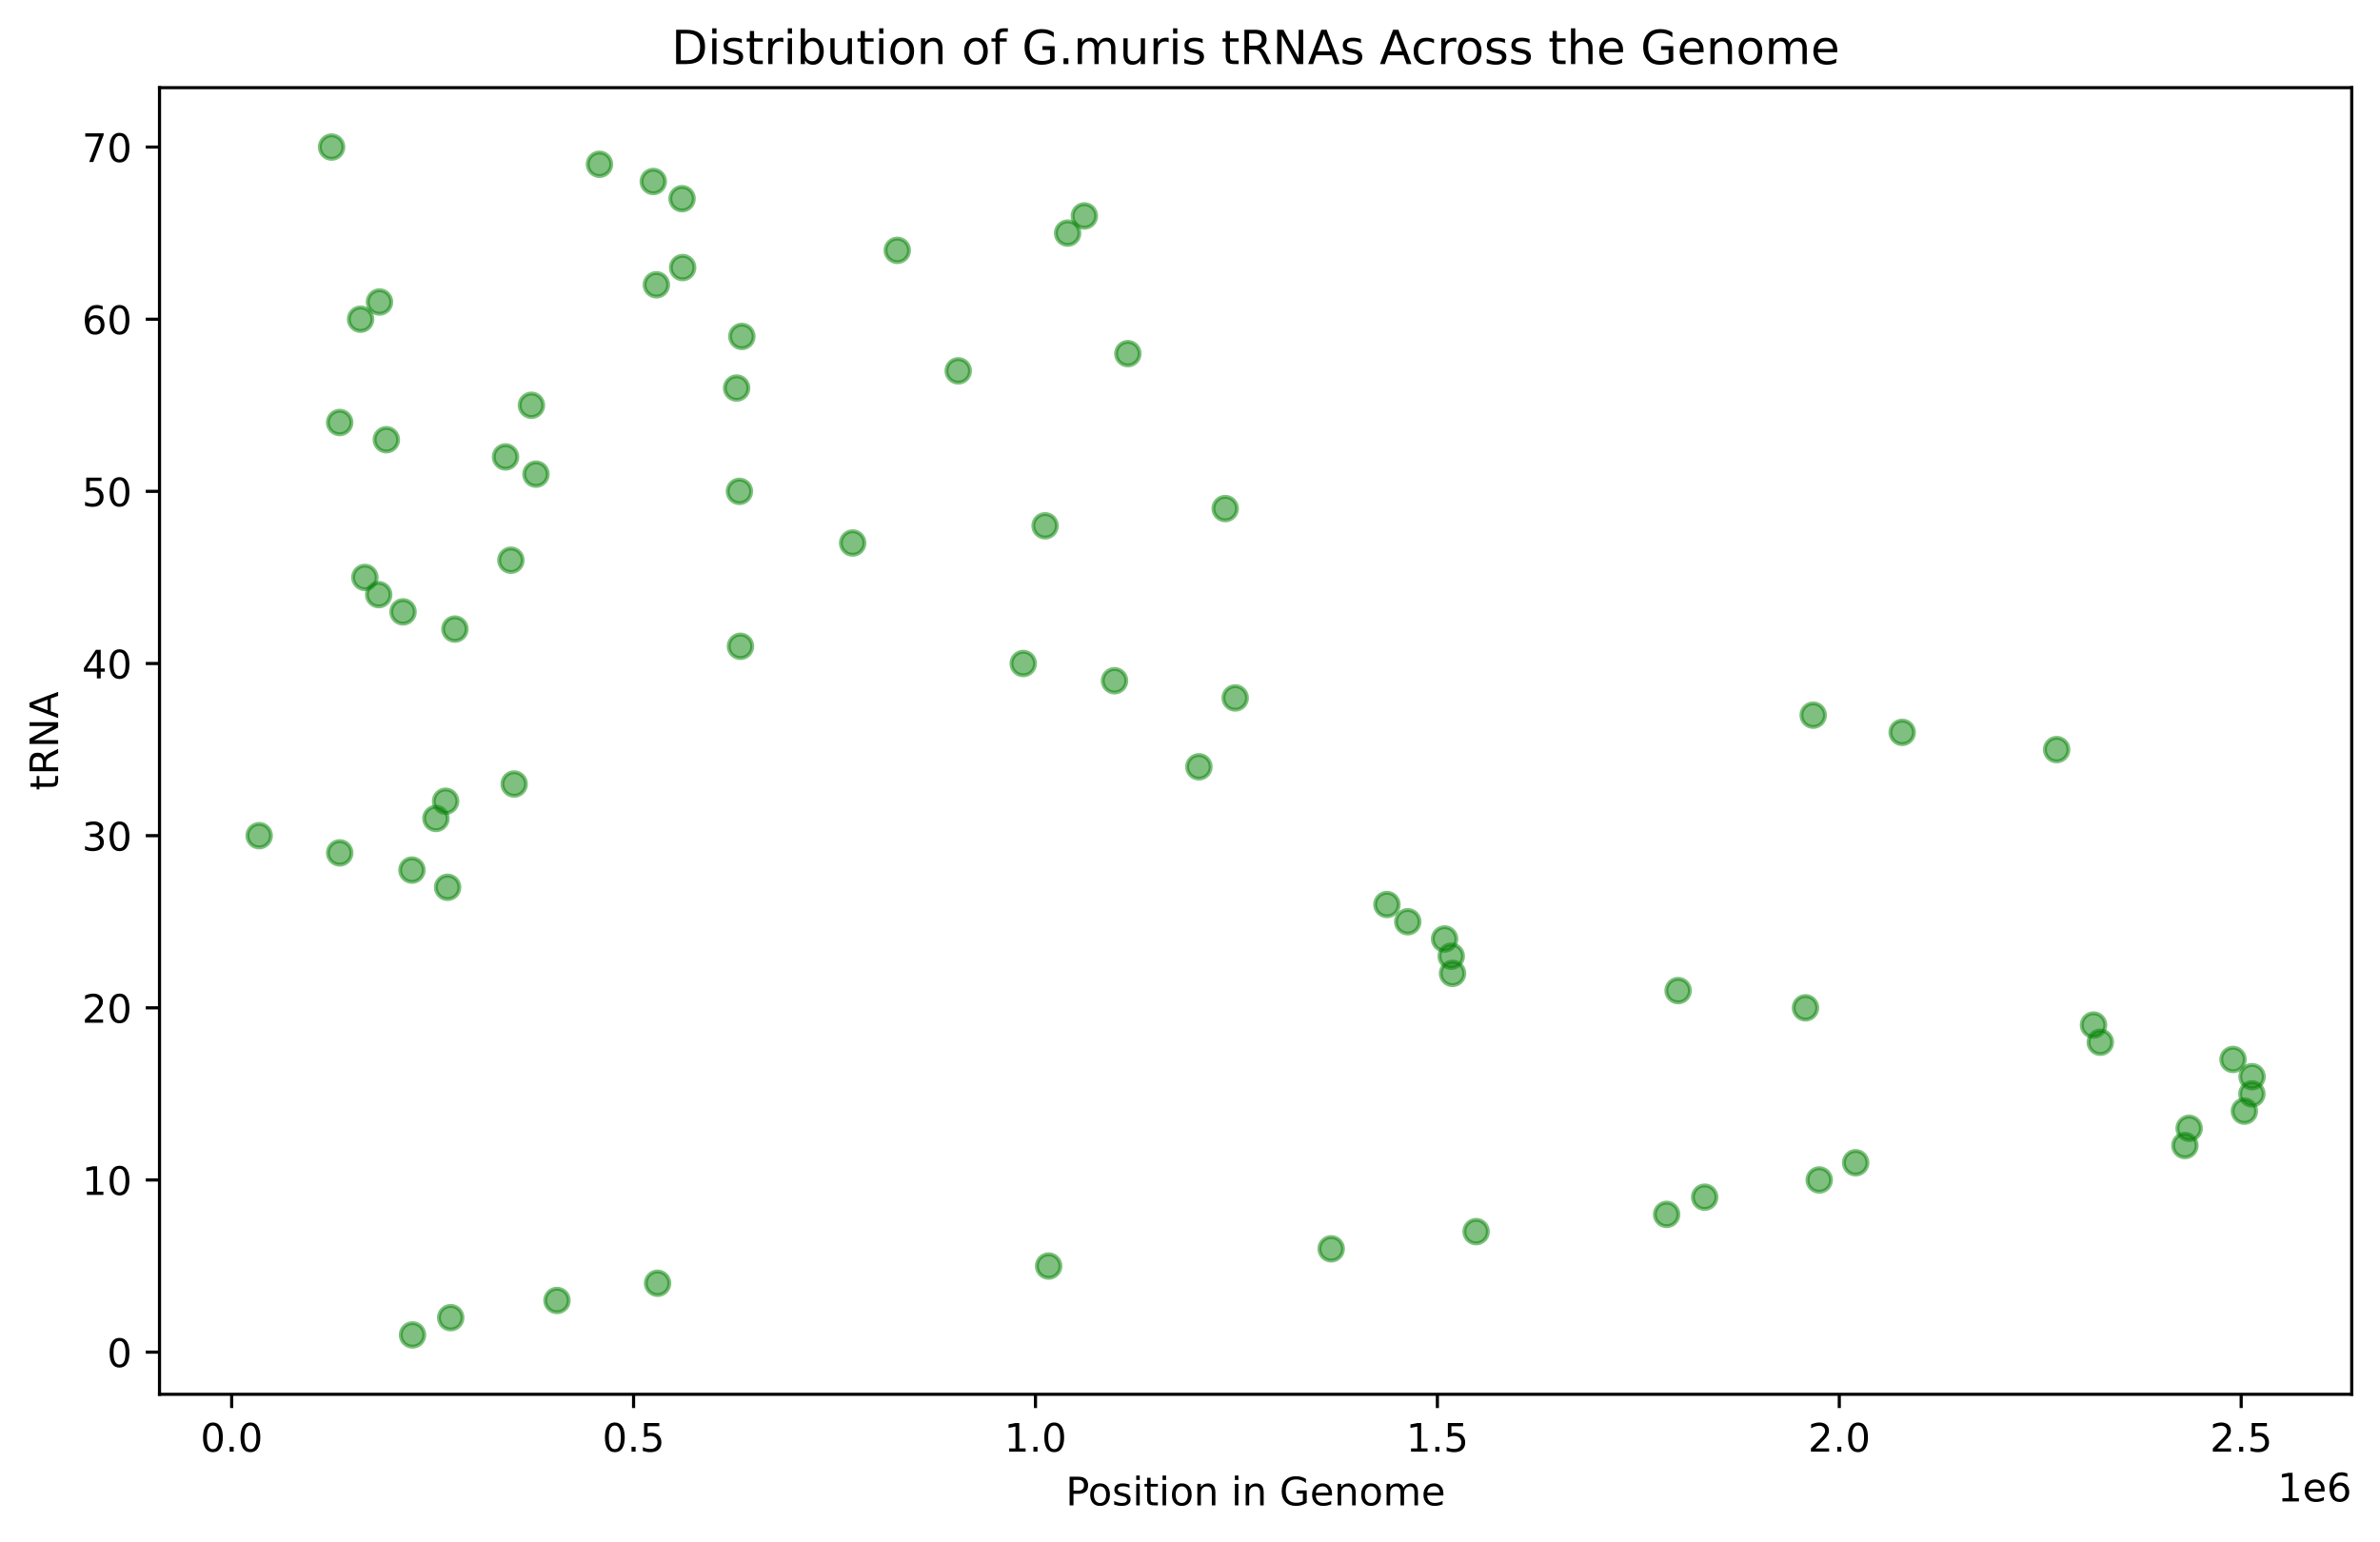 <?xml version="1.0" encoding="utf-8" standalone="no"?>
<!DOCTYPE svg PUBLIC "-//W3C//DTD SVG 1.1//EN"
  "http://www.w3.org/Graphics/SVG/1.1/DTD/svg11.dtd">
<!-- Created with matplotlib (https://matplotlib.org/) -->
<svg height="392.514pt" version="1.1" viewBox="0 0 605.803 392.514" width="605.803pt" xmlns="http://www.w3.org/2000/svg" xmlns:xlink="http://www.w3.org/1999/xlink">
 <defs>
  <style type="text/css">*{stroke-linecap:butt;stroke-linejoin:round;}</style>
 </defs>
 <g id="figure_1">
  <g id="patch_1">
   <path d="M 0 392.514 
L 605.803 392.514 
L 605.803 0 
L 0 0 
z
" style="fill:#ffffff;"/>
  </g>
  <g id="axes_1">
   <g id="patch_2">
    <path d="M 40.603 354.958 
L 598.603 354.958 
L 598.603 22.318 
L 40.603 22.318 
z
" style="fill:#ffffff;"/>
   </g>
   <g id="PathCollection_1">
    <defs>
     <path d="M 0 3 
C 0.796 3 1.559 2.684 2.121 2.121 
C 2.684 1.559 3 0.796 3 0 
C 3 -0.796 2.684 -1.559 2.121 -2.121 
C 1.559 -2.684 0.796 -3 0 -3 
C -0.796 -3 -1.559 -2.684 -2.121 -2.121 
C -2.684 -1.559 -3 -0.796 -3 0 
C -3 0.796 -2.684 1.559 -2.121 2.121 
C -1.559 2.684 -0.796 3 0 3 
z
" id="ma3ab6c53f5" style="stroke:#008000;stroke-opacity:0.5;"/>
    </defs>
    <g clip-path="url(#pad6ae512fd)">
     <use style="fill:#008000;fill-opacity:0.5;stroke:#008000;stroke-opacity:0.5;" x="105.002" xlink:href="#ma3ab6c53f5" y="339.838"/>
     <use style="fill:#008000;fill-opacity:0.5;stroke:#008000;stroke-opacity:0.5;" x="114.722" xlink:href="#ma3ab6c53f5" y="335.456"/>
     <use style="fill:#008000;fill-opacity:0.5;stroke:#008000;stroke-opacity:0.5;" x="141.776" xlink:href="#ma3ab6c53f5" y="331.073"/>
     <use style="fill:#008000;fill-opacity:0.5;stroke:#008000;stroke-opacity:0.5;" x="167.378" xlink:href="#ma3ab6c53f5" y="326.69"/>
     <use style="fill:#008000;fill-opacity:0.5;stroke:#008000;stroke-opacity:0.5;" x="266.918" xlink:href="#ma3ab6c53f5" y="322.308"/>
     <use style="fill:#008000;fill-opacity:0.5;stroke:#008000;stroke-opacity:0.5;" x="338.84" xlink:href="#ma3ab6c53f5" y="317.925"/>
     <use style="fill:#008000;fill-opacity:0.5;stroke:#008000;stroke-opacity:0.5;" x="375.73" xlink:href="#ma3ab6c53f5" y="313.542"/>
     <use style="fill:#008000;fill-opacity:0.5;stroke:#008000;stroke-opacity:0.5;" x="424.222" xlink:href="#ma3ab6c53f5" y="309.16"/>
     <use style="fill:#008000;fill-opacity:0.5;stroke:#008000;stroke-opacity:0.5;" x="433.905" xlink:href="#ma3ab6c53f5" y="304.777"/>
     <use style="fill:#008000;fill-opacity:0.5;stroke:#008000;stroke-opacity:0.5;" x="463.065" xlink:href="#ma3ab6c53f5" y="300.395"/>
     <use style="fill:#008000;fill-opacity:0.5;stroke:#008000;stroke-opacity:0.5;" x="472.336" xlink:href="#ma3ab6c53f5" y="296.012"/>
     <use style="fill:#008000;fill-opacity:0.5;stroke:#008000;stroke-opacity:0.5;" x="556.142" xlink:href="#ma3ab6c53f5" y="291.629"/>
     <use style="fill:#008000;fill-opacity:0.5;stroke:#008000;stroke-opacity:0.5;" x="557.223" xlink:href="#ma3ab6c53f5" y="287.247"/>
     <use style="fill:#008000;fill-opacity:0.5;stroke:#008000;stroke-opacity:0.5;" x="571.278" xlink:href="#ma3ab6c53f5" y="282.864"/>
     <use style="fill:#008000;fill-opacity:0.5;stroke:#008000;stroke-opacity:0.5;" x="573.202" xlink:href="#ma3ab6c53f5" y="278.482"/>
     <use style="fill:#008000;fill-opacity:0.5;stroke:#008000;stroke-opacity:0.5;" x="573.239" xlink:href="#ma3ab6c53f5" y="274.099"/>
     <use style="fill:#008000;fill-opacity:0.5;stroke:#008000;stroke-opacity:0.5;" x="568.39" xlink:href="#ma3ab6c53f5" y="269.716"/>
     <use style="fill:#008000;fill-opacity:0.5;stroke:#008000;stroke-opacity:0.5;" x="534.612" xlink:href="#ma3ab6c53f5" y="265.334"/>
     <use style="fill:#008000;fill-opacity:0.5;stroke:#008000;stroke-opacity:0.5;" x="532.883" xlink:href="#ma3ab6c53f5" y="260.951"/>
     <use style="fill:#008000;fill-opacity:0.5;stroke:#008000;stroke-opacity:0.5;" x="459.563" xlink:href="#ma3ab6c53f5" y="256.569"/>
     <use style="fill:#008000;fill-opacity:0.5;stroke:#008000;stroke-opacity:0.5;" x="427.15" xlink:href="#ma3ab6c53f5" y="252.186"/>
     <use style="fill:#008000;fill-opacity:0.5;stroke:#008000;stroke-opacity:0.5;" x="369.721" xlink:href="#ma3ab6c53f5" y="247.803"/>
     <use style="fill:#008000;fill-opacity:0.5;stroke:#008000;stroke-opacity:0.5;" x="369.392" xlink:href="#ma3ab6c53f5" y="243.421"/>
     <use style="fill:#008000;fill-opacity:0.5;stroke:#008000;stroke-opacity:0.5;" x="367.702" xlink:href="#ma3ab6c53f5" y="239.038"/>
     <use style="fill:#008000;fill-opacity:0.5;stroke:#008000;stroke-opacity:0.5;" x="358.331" xlink:href="#ma3ab6c53f5" y="234.656"/>
     <use style="fill:#008000;fill-opacity:0.5;stroke:#008000;stroke-opacity:0.5;" x="353.028" xlink:href="#ma3ab6c53f5" y="230.273"/>
     <use style="fill:#008000;fill-opacity:0.5;stroke:#008000;stroke-opacity:0.5;" x="113.937" xlink:href="#ma3ab6c53f5" y="225.89"/>
     <use style="fill:#008000;fill-opacity:0.5;stroke:#008000;stroke-opacity:0.5;" x="104.857" xlink:href="#ma3ab6c53f5" y="221.508"/>
     <use style="fill:#008000;fill-opacity:0.5;stroke:#008000;stroke-opacity:0.5;" x="86.471" xlink:href="#ma3ab6c53f5" y="217.125"/>
     <use style="fill:#008000;fill-opacity:0.5;stroke:#008000;stroke-opacity:0.5;" x="65.967" xlink:href="#ma3ab6c53f5" y="212.742"/>
     <use style="fill:#008000;fill-opacity:0.5;stroke:#008000;stroke-opacity:0.5;" x="110.961" xlink:href="#ma3ab6c53f5" y="208.36"/>
     <use style="fill:#008000;fill-opacity:0.5;stroke:#008000;stroke-opacity:0.5;" x="113.425" xlink:href="#ma3ab6c53f5" y="203.977"/>
     <use style="fill:#008000;fill-opacity:0.5;stroke:#008000;stroke-opacity:0.5;" x="130.874" xlink:href="#ma3ab6c53f5" y="199.595"/>
     <use style="fill:#008000;fill-opacity:0.5;stroke:#008000;stroke-opacity:0.5;" x="305.167" xlink:href="#ma3ab6c53f5" y="195.212"/>
     <use style="fill:#008000;fill-opacity:0.5;stroke:#008000;stroke-opacity:0.5;" x="523.498" xlink:href="#ma3ab6c53f5" y="190.829"/>
     <use style="fill:#008000;fill-opacity:0.5;stroke:#008000;stroke-opacity:0.5;" x="484.182" xlink:href="#ma3ab6c53f5" y="186.447"/>
     <use style="fill:#008000;fill-opacity:0.5;stroke:#008000;stroke-opacity:0.5;" x="461.529" xlink:href="#ma3ab6c53f5" y="182.064"/>
     <use style="fill:#008000;fill-opacity:0.5;stroke:#008000;stroke-opacity:0.5;" x="314.407" xlink:href="#ma3ab6c53f5" y="177.682"/>
     <use style="fill:#008000;fill-opacity:0.5;stroke:#008000;stroke-opacity:0.5;" x="283.688" xlink:href="#ma3ab6c53f5" y="173.299"/>
     <use style="fill:#008000;fill-opacity:0.5;stroke:#008000;stroke-opacity:0.5;" x="260.455" xlink:href="#ma3ab6c53f5" y="168.916"/>
     <use style="fill:#008000;fill-opacity:0.5;stroke:#008000;stroke-opacity:0.5;" x="188.471" xlink:href="#ma3ab6c53f5" y="164.534"/>
     <use style="fill:#008000;fill-opacity:0.5;stroke:#008000;stroke-opacity:0.5;" x="115.792" xlink:href="#ma3ab6c53f5" y="160.151"/>
     <use style="fill:#008000;fill-opacity:0.5;stroke:#008000;stroke-opacity:0.5;" x="102.589" xlink:href="#ma3ab6c53f5" y="155.769"/>
     <use style="fill:#008000;fill-opacity:0.5;stroke:#008000;stroke-opacity:0.5;" x="96.395" xlink:href="#ma3ab6c53f5" y="151.386"/>
     <use style="fill:#008000;fill-opacity:0.5;stroke:#008000;stroke-opacity:0.5;" x="92.876" xlink:href="#ma3ab6c53f5" y="147.003"/>
     <use style="fill:#008000;fill-opacity:0.5;stroke:#008000;stroke-opacity:0.5;" x="130.044" xlink:href="#ma3ab6c53f5" y="142.621"/>
     <use style="fill:#008000;fill-opacity:0.5;stroke:#008000;stroke-opacity:0.5;" x="217.033" xlink:href="#ma3ab6c53f5" y="138.238"/>
     <use style="fill:#008000;fill-opacity:0.5;stroke:#008000;stroke-opacity:0.5;" x="266.02" xlink:href="#ma3ab6c53f5" y="133.856"/>
     <use style="fill:#008000;fill-opacity:0.5;stroke:#008000;stroke-opacity:0.5;" x="311.861" xlink:href="#ma3ab6c53f5" y="129.473"/>
     <use style="fill:#008000;fill-opacity:0.5;stroke:#008000;stroke-opacity:0.5;" x="188.211" xlink:href="#ma3ab6c53f5" y="125.09"/>
     <use style="fill:#008000;fill-opacity:0.5;stroke:#008000;stroke-opacity:0.5;" x="136.424" xlink:href="#ma3ab6c53f5" y="120.708"/>
     <use style="fill:#008000;fill-opacity:0.5;stroke:#008000;stroke-opacity:0.5;" x="128.679" xlink:href="#ma3ab6c53f5" y="116.325"/>
     <use style="fill:#008000;fill-opacity:0.5;stroke:#008000;stroke-opacity:0.5;" x="98.342" xlink:href="#ma3ab6c53f5" y="111.942"/>
     <use style="fill:#008000;fill-opacity:0.5;stroke:#008000;stroke-opacity:0.5;" x="86.457" xlink:href="#ma3ab6c53f5" y="107.56"/>
     <use style="fill:#008000;fill-opacity:0.5;stroke:#008000;stroke-opacity:0.5;" x="135.267" xlink:href="#ma3ab6c53f5" y="103.177"/>
     <use style="fill:#008000;fill-opacity:0.5;stroke:#008000;stroke-opacity:0.5;" x="187.499" xlink:href="#ma3ab6c53f5" y="98.795"/>
     <use style="fill:#008000;fill-opacity:0.5;stroke:#008000;stroke-opacity:0.5;" x="243.908" xlink:href="#ma3ab6c53f5" y="94.412"/>
     <use style="fill:#008000;fill-opacity:0.5;stroke:#008000;stroke-opacity:0.5;" x="287.085" xlink:href="#ma3ab6c53f5" y="90.029"/>
     <use style="fill:#008000;fill-opacity:0.5;stroke:#008000;stroke-opacity:0.5;" x="188.829" xlink:href="#ma3ab6c53f5" y="85.647"/>
     <use style="fill:#008000;fill-opacity:0.5;stroke:#008000;stroke-opacity:0.5;" x="91.78" xlink:href="#ma3ab6c53f5" y="81.264"/>
     <use style="fill:#008000;fill-opacity:0.5;stroke:#008000;stroke-opacity:0.5;" x="96.595" xlink:href="#ma3ab6c53f5" y="76.882"/>
     <use style="fill:#008000;fill-opacity:0.5;stroke:#008000;stroke-opacity:0.5;" x="167.072" xlink:href="#ma3ab6c53f5" y="72.499"/>
     <use style="fill:#008000;fill-opacity:0.5;stroke:#008000;stroke-opacity:0.5;" x="173.756" xlink:href="#ma3ab6c53f5" y="68.116"/>
     <use style="fill:#008000;fill-opacity:0.5;stroke:#008000;stroke-opacity:0.5;" x="228.394" xlink:href="#ma3ab6c53f5" y="63.734"/>
     <use style="fill:#008000;fill-opacity:0.5;stroke:#008000;stroke-opacity:0.5;" x="271.754" xlink:href="#ma3ab6c53f5" y="59.351"/>
     <use style="fill:#008000;fill-opacity:0.5;stroke:#008000;stroke-opacity:0.5;" x="276.016" xlink:href="#ma3ab6c53f5" y="54.969"/>
     <use style="fill:#008000;fill-opacity:0.5;stroke:#008000;stroke-opacity:0.5;" x="173.611" xlink:href="#ma3ab6c53f5" y="50.586"/>
     <use style="fill:#008000;fill-opacity:0.5;stroke:#008000;stroke-opacity:0.5;" x="166.287" xlink:href="#ma3ab6c53f5" y="46.203"/>
     <use style="fill:#008000;fill-opacity:0.5;stroke:#008000;stroke-opacity:0.5;" x="152.59" xlink:href="#ma3ab6c53f5" y="41.821"/>
     <use style="fill:#008000;fill-opacity:0.5;stroke:#008000;stroke-opacity:0.5;" x="84.401" xlink:href="#ma3ab6c53f5" y="37.438"/>
    </g>
   </g>
   <g id="matplotlib.axis_1">
    <g id="xtick_1">
     <g id="line2d_1">
      <defs>
       <path d="M 0 0 
L 0 3.5 
" id="mf0ca22748d" style="stroke:#000000;stroke-width:0.8;"/>
      </defs>
      <g>
       <use style="stroke:#000000;stroke-width:0.8;" x="58.97" xlink:href="#mf0ca22748d" y="354.958"/>
      </g>
     </g>
     <g id="text_1">
      <!-- 0.0 -->
      <g transform="translate(51.019 369.557)scale(0.1 -0.1)">
       <defs>
        <path d="M 31.781 66.406 
Q 24.172 66.406 20.328 58.906 
Q 16.5 51.422 16.5 36.375 
Q 16.5 21.391 20.328 13.891 
Q 24.172 6.391 31.781 6.391 
Q 39.453 6.391 43.281 13.891 
Q 47.125 21.391 47.125 36.375 
Q 47.125 51.422 43.281 58.906 
Q 39.453 66.406 31.781 66.406 
z
M 31.781 74.219 
Q 44.047 74.219 50.516 64.516 
Q 56.984 54.828 56.984 36.375 
Q 56.984 17.969 50.516 8.266 
Q 44.047 -1.422 31.781 -1.422 
Q 19.531 -1.422 13.062 8.266 
Q 6.594 17.969 6.594 36.375 
Q 6.594 54.828 13.062 64.516 
Q 19.531 74.219 31.781 74.219 
z
" id="DejaVuSans-48"/>
        <path d="M 10.688 12.406 
L 21 12.406 
L 21 0 
L 10.688 0 
z
" id="DejaVuSans-46"/>
       </defs>
       <use xlink:href="#DejaVuSans-48"/>
       <use x="63.623" xlink:href="#DejaVuSans-46"/>
       <use x="95.41" xlink:href="#DejaVuSans-48"/>
      </g>
     </g>
    </g>
    <g id="xtick_2">
     <g id="line2d_2">
      <g>
       <use style="stroke:#000000;stroke-width:0.8;" x="161.27" xlink:href="#mf0ca22748d" y="354.958"/>
      </g>
     </g>
     <g id="text_2">
      <!-- 0.5 -->
      <g transform="translate(153.319 369.557)scale(0.1 -0.1)">
       <defs>
        <path d="M 10.797 72.906 
L 49.516 72.906 
L 49.516 64.594 
L 19.828 64.594 
L 19.828 46.734 
Q 21.969 47.469 24.109 47.828 
Q 26.266 48.188 28.422 48.188 
Q 40.625 48.188 47.75 41.5 
Q 54.891 34.812 54.891 23.391 
Q 54.891 11.625 47.562 5.094 
Q 40.234 -1.422 26.906 -1.422 
Q 22.312 -1.422 17.547 -0.641 
Q 12.797 0.141 7.719 1.703 
L 7.719 11.625 
Q 12.109 9.234 16.797 8.062 
Q 21.484 6.891 26.703 6.891 
Q 35.156 6.891 40.078 11.328 
Q 45.016 15.766 45.016 23.391 
Q 45.016 31 40.078 35.438 
Q 35.156 39.891 26.703 39.891 
Q 22.75 39.891 18.812 39.016 
Q 14.891 38.141 10.797 36.281 
z
" id="DejaVuSans-53"/>
       </defs>
       <use xlink:href="#DejaVuSans-48"/>
       <use x="63.623" xlink:href="#DejaVuSans-46"/>
       <use x="95.41" xlink:href="#DejaVuSans-53"/>
      </g>
     </g>
    </g>
    <g id="xtick_3">
     <g id="line2d_3">
      <g>
       <use style="stroke:#000000;stroke-width:0.8;" x="263.571" xlink:href="#mf0ca22748d" y="354.958"/>
      </g>
     </g>
     <g id="text_3">
      <!-- 1.0 -->
      <g transform="translate(255.619 369.557)scale(0.1 -0.1)">
       <defs>
        <path d="M 12.406 8.297 
L 28.516 8.297 
L 28.516 63.922 
L 10.984 60.406 
L 10.984 69.391 
L 28.422 72.906 
L 38.281 72.906 
L 38.281 8.297 
L 54.391 8.297 
L 54.391 0 
L 12.406 0 
z
" id="DejaVuSans-49"/>
       </defs>
       <use xlink:href="#DejaVuSans-49"/>
       <use x="63.623" xlink:href="#DejaVuSans-46"/>
       <use x="95.41" xlink:href="#DejaVuSans-48"/>
      </g>
     </g>
    </g>
    <g id="xtick_4">
     <g id="line2d_4">
      <g>
       <use style="stroke:#000000;stroke-width:0.8;" x="365.871" xlink:href="#mf0ca22748d" y="354.958"/>
      </g>
     </g>
     <g id="text_4">
      <!-- 1.5 -->
      <g transform="translate(357.919 369.557)scale(0.1 -0.1)">
       <use xlink:href="#DejaVuSans-49"/>
       <use x="63.623" xlink:href="#DejaVuSans-46"/>
       <use x="95.41" xlink:href="#DejaVuSans-53"/>
      </g>
     </g>
    </g>
    <g id="xtick_5">
     <g id="line2d_5">
      <g>
       <use style="stroke:#000000;stroke-width:0.8;" x="468.171" xlink:href="#mf0ca22748d" y="354.958"/>
      </g>
     </g>
     <g id="text_5">
      <!-- 2.0 -->
      <g transform="translate(460.22 369.557)scale(0.1 -0.1)">
       <defs>
        <path d="M 19.188 8.297 
L 53.609 8.297 
L 53.609 0 
L 7.328 0 
L 7.328 8.297 
Q 12.938 14.109 22.625 23.891 
Q 32.328 33.688 34.812 36.531 
Q 39.547 41.844 41.422 45.531 
Q 43.312 49.219 43.312 52.781 
Q 43.312 58.594 39.234 62.25 
Q 35.156 65.922 28.609 65.922 
Q 23.969 65.922 18.812 64.312 
Q 13.672 62.703 7.812 59.422 
L 7.812 69.391 
Q 13.766 71.781 18.938 73 
Q 24.125 74.219 28.422 74.219 
Q 39.75 74.219 46.484 68.547 
Q 53.219 62.891 53.219 53.422 
Q 53.219 48.922 51.531 44.891 
Q 49.859 40.875 45.406 35.406 
Q 44.188 33.984 37.641 27.219 
Q 31.109 20.453 19.188 8.297 
z
" id="DejaVuSans-50"/>
       </defs>
       <use xlink:href="#DejaVuSans-50"/>
       <use x="63.623" xlink:href="#DejaVuSans-46"/>
       <use x="95.41" xlink:href="#DejaVuSans-48"/>
      </g>
     </g>
    </g>
    <g id="xtick_6">
     <g id="line2d_6">
      <g>
       <use style="stroke:#000000;stroke-width:0.8;" x="570.471" xlink:href="#mf0ca22748d" y="354.958"/>
      </g>
     </g>
     <g id="text_6">
      <!-- 2.5 -->
      <g transform="translate(562.52 369.557)scale(0.1 -0.1)">
       <use xlink:href="#DejaVuSans-50"/>
       <use x="63.623" xlink:href="#DejaVuSans-46"/>
       <use x="95.41" xlink:href="#DejaVuSans-53"/>
      </g>
     </g>
    </g>
    <g id="text_7">
     <!-- Position in Genome -->
     <g transform="translate(271.277 383.235)scale(0.1 -0.1)">
      <defs>
       <path d="M 19.672 64.797 
L 19.672 37.406 
L 32.078 37.406 
Q 38.969 37.406 42.719 40.969 
Q 46.484 44.531 46.484 51.125 
Q 46.484 57.672 42.719 61.234 
Q 38.969 64.797 32.078 64.797 
z
M 9.812 72.906 
L 32.078 72.906 
Q 44.344 72.906 50.609 67.359 
Q 56.891 61.812 56.891 51.125 
Q 56.891 40.328 50.609 34.812 
Q 44.344 29.297 32.078 29.297 
L 19.672 29.297 
L 19.672 0 
L 9.812 0 
z
" id="DejaVuSans-80"/>
       <path d="M 30.609 48.391 
Q 23.391 48.391 19.188 42.75 
Q 14.984 37.109 14.984 27.297 
Q 14.984 17.484 19.156 11.844 
Q 23.344 6.203 30.609 6.203 
Q 37.797 6.203 41.984 11.859 
Q 46.188 17.531 46.188 27.297 
Q 46.188 37.016 41.984 42.703 
Q 37.797 48.391 30.609 48.391 
z
M 30.609 56 
Q 42.328 56 49.016 48.375 
Q 55.719 40.766 55.719 27.297 
Q 55.719 13.875 49.016 6.219 
Q 42.328 -1.422 30.609 -1.422 
Q 18.844 -1.422 12.172 6.219 
Q 5.516 13.875 5.516 27.297 
Q 5.516 40.766 12.172 48.375 
Q 18.844 56 30.609 56 
z
" id="DejaVuSans-111"/>
       <path d="M 44.281 53.078 
L 44.281 44.578 
Q 40.484 46.531 36.375 47.5 
Q 32.281 48.484 27.875 48.484 
Q 21.188 48.484 17.844 46.438 
Q 14.5 44.391 14.5 40.281 
Q 14.5 37.156 16.891 35.375 
Q 19.281 33.594 26.516 31.984 
L 29.594 31.297 
Q 39.156 29.25 43.188 25.516 
Q 47.219 21.781 47.219 15.094 
Q 47.219 7.469 41.188 3.016 
Q 35.156 -1.422 24.609 -1.422 
Q 20.219 -1.422 15.453 -0.562 
Q 10.688 0.297 5.422 2 
L 5.422 11.281 
Q 10.406 8.688 15.234 7.391 
Q 20.062 6.109 24.812 6.109 
Q 31.156 6.109 34.562 8.281 
Q 37.984 10.453 37.984 14.406 
Q 37.984 18.062 35.516 20.016 
Q 33.062 21.969 24.703 23.781 
L 21.578 24.516 
Q 13.234 26.266 9.516 29.906 
Q 5.812 33.547 5.812 39.891 
Q 5.812 47.609 11.281 51.797 
Q 16.75 56 26.812 56 
Q 31.781 56 36.172 55.266 
Q 40.578 54.547 44.281 53.078 
z
" id="DejaVuSans-115"/>
       <path d="M 9.422 54.688 
L 18.406 54.688 
L 18.406 0 
L 9.422 0 
z
M 9.422 75.984 
L 18.406 75.984 
L 18.406 64.594 
L 9.422 64.594 
z
" id="DejaVuSans-105"/>
       <path d="M 18.312 70.219 
L 18.312 54.688 
L 36.812 54.688 
L 36.812 47.703 
L 18.312 47.703 
L 18.312 18.016 
Q 18.312 11.328 20.141 9.422 
Q 21.969 7.516 27.594 7.516 
L 36.812 7.516 
L 36.812 0 
L 27.594 0 
Q 17.188 0 13.234 3.875 
Q 9.281 7.766 9.281 18.016 
L 9.281 47.703 
L 2.688 47.703 
L 2.688 54.688 
L 9.281 54.688 
L 9.281 70.219 
z
" id="DejaVuSans-116"/>
       <path d="M 54.891 33.016 
L 54.891 0 
L 45.906 0 
L 45.906 32.719 
Q 45.906 40.484 42.875 44.328 
Q 39.844 48.188 33.797 48.188 
Q 26.516 48.188 22.312 43.547 
Q 18.109 38.922 18.109 30.906 
L 18.109 0 
L 9.078 0 
L 9.078 54.688 
L 18.109 54.688 
L 18.109 46.188 
Q 21.344 51.125 25.703 53.562 
Q 30.078 56 35.797 56 
Q 45.219 56 50.047 50.172 
Q 54.891 44.344 54.891 33.016 
z
" id="DejaVuSans-110"/>
       <path id="DejaVuSans-32"/>
       <path d="M 59.516 10.406 
L 59.516 29.984 
L 43.406 29.984 
L 43.406 38.094 
L 69.281 38.094 
L 69.281 6.781 
Q 63.578 2.734 56.688 0.656 
Q 49.812 -1.422 42 -1.422 
Q 24.906 -1.422 15.25 8.562 
Q 5.609 18.562 5.609 36.375 
Q 5.609 54.25 15.25 64.234 
Q 24.906 74.219 42 74.219 
Q 49.125 74.219 55.547 72.453 
Q 61.969 70.703 67.391 67.281 
L 67.391 56.781 
Q 61.922 61.422 55.766 63.766 
Q 49.609 66.109 42.828 66.109 
Q 29.438 66.109 22.719 58.641 
Q 16.016 51.172 16.016 36.375 
Q 16.016 21.625 22.719 14.156 
Q 29.438 6.688 42.828 6.688 
Q 48.047 6.688 52.141 7.594 
Q 56.25 8.5 59.516 10.406 
z
" id="DejaVuSans-71"/>
       <path d="M 56.203 29.594 
L 56.203 25.203 
L 14.891 25.203 
Q 15.484 15.922 20.484 11.062 
Q 25.484 6.203 34.422 6.203 
Q 39.594 6.203 44.453 7.469 
Q 49.312 8.734 54.109 11.281 
L 54.109 2.781 
Q 49.266 0.734 44.188 -0.344 
Q 39.109 -1.422 33.891 -1.422 
Q 20.797 -1.422 13.156 6.188 
Q 5.516 13.812 5.516 26.812 
Q 5.516 40.234 12.766 48.109 
Q 20.016 56 32.328 56 
Q 43.359 56 49.781 48.891 
Q 56.203 41.797 56.203 29.594 
z
M 47.219 32.234 
Q 47.125 39.594 43.094 43.984 
Q 39.062 48.391 32.422 48.391 
Q 24.906 48.391 20.391 44.141 
Q 15.875 39.891 15.188 32.172 
z
" id="DejaVuSans-101"/>
       <path d="M 52 44.188 
Q 55.375 50.25 60.062 53.125 
Q 64.75 56 71.094 56 
Q 79.641 56 84.281 50.016 
Q 88.922 44.047 88.922 33.016 
L 88.922 0 
L 79.891 0 
L 79.891 32.719 
Q 79.891 40.578 77.094 44.375 
Q 74.312 48.188 68.609 48.188 
Q 61.625 48.188 57.562 43.547 
Q 53.516 38.922 53.516 30.906 
L 53.516 0 
L 44.484 0 
L 44.484 32.719 
Q 44.484 40.625 41.703 44.406 
Q 38.922 48.188 33.109 48.188 
Q 26.219 48.188 22.156 43.531 
Q 18.109 38.875 18.109 30.906 
L 18.109 0 
L 9.078 0 
L 9.078 54.688 
L 18.109 54.688 
L 18.109 46.188 
Q 21.188 51.219 25.484 53.609 
Q 29.781 56 35.688 56 
Q 41.656 56 45.828 52.969 
Q 50 49.953 52 44.188 
z
" id="DejaVuSans-109"/>
      </defs>
      <use xlink:href="#DejaVuSans-80"/>
      <use x="56.678" xlink:href="#DejaVuSans-111"/>
      <use x="117.859" xlink:href="#DejaVuSans-115"/>
      <use x="169.959" xlink:href="#DejaVuSans-105"/>
      <use x="197.742" xlink:href="#DejaVuSans-116"/>
      <use x="236.951" xlink:href="#DejaVuSans-105"/>
      <use x="264.734" xlink:href="#DejaVuSans-111"/>
      <use x="325.916" xlink:href="#DejaVuSans-110"/>
      <use x="389.295" xlink:href="#DejaVuSans-32"/>
      <use x="421.082" xlink:href="#DejaVuSans-105"/>
      <use x="448.865" xlink:href="#DejaVuSans-110"/>
      <use x="512.244" xlink:href="#DejaVuSans-32"/>
      <use x="544.031" xlink:href="#DejaVuSans-71"/>
      <use x="621.521" xlink:href="#DejaVuSans-101"/>
      <use x="683.045" xlink:href="#DejaVuSans-110"/>
      <use x="746.424" xlink:href="#DejaVuSans-111"/>
      <use x="807.605" xlink:href="#DejaVuSans-109"/>
      <use x="905.018" xlink:href="#DejaVuSans-101"/>
     </g>
    </g>
    <g id="text_8">
     <!-- 1e6 -->
     <g transform="translate(579.725 382.235)scale(0.1 -0.1)">
      <defs>
       <path d="M 33.016 40.375 
Q 26.375 40.375 22.484 35.828 
Q 18.609 31.297 18.609 23.391 
Q 18.609 15.531 22.484 10.953 
Q 26.375 6.391 33.016 6.391 
Q 39.656 6.391 43.531 10.953 
Q 47.406 15.531 47.406 23.391 
Q 47.406 31.297 43.531 35.828 
Q 39.656 40.375 33.016 40.375 
z
M 52.594 71.297 
L 52.594 62.312 
Q 48.875 64.062 45.094 64.984 
Q 41.312 65.922 37.594 65.922 
Q 27.828 65.922 22.672 59.328 
Q 17.531 52.734 16.797 39.406 
Q 19.672 43.656 24.016 45.922 
Q 28.375 48.188 33.594 48.188 
Q 44.578 48.188 50.953 41.516 
Q 57.328 34.859 57.328 23.391 
Q 57.328 12.156 50.688 5.359 
Q 44.047 -1.422 33.016 -1.422 
Q 20.359 -1.422 13.672 8.266 
Q 6.984 17.969 6.984 36.375 
Q 6.984 53.656 15.188 63.938 
Q 23.391 74.219 37.203 74.219 
Q 40.922 74.219 44.703 73.484 
Q 48.484 72.75 52.594 71.297 
z
" id="DejaVuSans-54"/>
      </defs>
      <use xlink:href="#DejaVuSans-49"/>
      <use x="63.623" xlink:href="#DejaVuSans-101"/>
      <use x="125.146" xlink:href="#DejaVuSans-54"/>
     </g>
    </g>
   </g>
   <g id="matplotlib.axis_2">
    <g id="ytick_1">
     <g id="line2d_7">
      <defs>
       <path d="M 0 0 
L -3.5 0 
" id="mcff4d39939" style="stroke:#000000;stroke-width:0.8;"/>
      </defs>
      <g>
       <use style="stroke:#000000;stroke-width:0.8;" x="40.603" xlink:href="#mcff4d39939" y="344.221"/>
      </g>
     </g>
     <g id="text_9">
      <!-- 0 -->
      <g transform="translate(27.241 348.02)scale(0.1 -0.1)">
       <use xlink:href="#DejaVuSans-48"/>
      </g>
     </g>
    </g>
    <g id="ytick_2">
     <g id="line2d_8">
      <g>
       <use style="stroke:#000000;stroke-width:0.8;" x="40.603" xlink:href="#mcff4d39939" y="300.395"/>
      </g>
     </g>
     <g id="text_10">
      <!-- 10 -->
      <g transform="translate(20.878 304.194)scale(0.1 -0.1)">
       <use xlink:href="#DejaVuSans-49"/>
       <use x="63.623" xlink:href="#DejaVuSans-48"/>
      </g>
     </g>
    </g>
    <g id="ytick_3">
     <g id="line2d_9">
      <g>
       <use style="stroke:#000000;stroke-width:0.8;" x="40.603" xlink:href="#mcff4d39939" y="256.569"/>
      </g>
     </g>
     <g id="text_11">
      <!-- 20 -->
      <g transform="translate(20.878 260.368)scale(0.1 -0.1)">
       <use xlink:href="#DejaVuSans-50"/>
       <use x="63.623" xlink:href="#DejaVuSans-48"/>
      </g>
     </g>
    </g>
    <g id="ytick_4">
     <g id="line2d_10">
      <g>
       <use style="stroke:#000000;stroke-width:0.8;" x="40.603" xlink:href="#mcff4d39939" y="212.742"/>
      </g>
     </g>
     <g id="text_12">
      <!-- 30 -->
      <g transform="translate(20.878 216.542)scale(0.1 -0.1)">
       <defs>
        <path d="M 40.578 39.312 
Q 47.656 37.797 51.625 33 
Q 55.609 28.219 55.609 21.188 
Q 55.609 10.406 48.188 4.484 
Q 40.766 -1.422 27.094 -1.422 
Q 22.516 -1.422 17.656 -0.516 
Q 12.797 0.391 7.625 2.203 
L 7.625 11.719 
Q 11.719 9.328 16.594 8.109 
Q 21.484 6.891 26.812 6.891 
Q 36.078 6.891 40.938 10.547 
Q 45.797 14.203 45.797 21.188 
Q 45.797 27.641 41.281 31.266 
Q 36.766 34.906 28.719 34.906 
L 20.219 34.906 
L 20.219 43.016 
L 29.109 43.016 
Q 36.375 43.016 40.234 45.922 
Q 44.094 48.828 44.094 54.297 
Q 44.094 59.906 40.109 62.906 
Q 36.141 65.922 28.719 65.922 
Q 24.656 65.922 20.016 65.031 
Q 15.375 64.156 9.812 62.312 
L 9.812 71.094 
Q 15.438 72.656 20.344 73.438 
Q 25.25 74.219 29.594 74.219 
Q 40.828 74.219 47.359 69.109 
Q 53.906 64.016 53.906 55.328 
Q 53.906 49.266 50.438 45.094 
Q 46.969 40.922 40.578 39.312 
z
" id="DejaVuSans-51"/>
       </defs>
       <use xlink:href="#DejaVuSans-51"/>
       <use x="63.623" xlink:href="#DejaVuSans-48"/>
      </g>
     </g>
    </g>
    <g id="ytick_5">
     <g id="line2d_11">
      <g>
       <use style="stroke:#000000;stroke-width:0.8;" x="40.603" xlink:href="#mcff4d39939" y="168.916"/>
      </g>
     </g>
     <g id="text_13">
      <!-- 40 -->
      <g transform="translate(20.878 172.716)scale(0.1 -0.1)">
       <defs>
        <path d="M 37.797 64.312 
L 12.891 25.391 
L 37.797 25.391 
z
M 35.203 72.906 
L 47.609 72.906 
L 47.609 25.391 
L 58.016 25.391 
L 58.016 17.188 
L 47.609 17.188 
L 47.609 0 
L 37.797 0 
L 37.797 17.188 
L 4.891 17.188 
L 4.891 26.703 
z
" id="DejaVuSans-52"/>
       </defs>
       <use xlink:href="#DejaVuSans-52"/>
       <use x="63.623" xlink:href="#DejaVuSans-48"/>
      </g>
     </g>
    </g>
    <g id="ytick_6">
     <g id="line2d_12">
      <g>
       <use style="stroke:#000000;stroke-width:0.8;" x="40.603" xlink:href="#mcff4d39939" y="125.09"/>
      </g>
     </g>
     <g id="text_14">
      <!-- 50 -->
      <g transform="translate(20.878 128.89)scale(0.1 -0.1)">
       <use xlink:href="#DejaVuSans-53"/>
       <use x="63.623" xlink:href="#DejaVuSans-48"/>
      </g>
     </g>
    </g>
    <g id="ytick_7">
     <g id="line2d_13">
      <g>
       <use style="stroke:#000000;stroke-width:0.8;" x="40.603" xlink:href="#mcff4d39939" y="81.264"/>
      </g>
     </g>
     <g id="text_15">
      <!-- 60 -->
      <g transform="translate(20.878 85.063)scale(0.1 -0.1)">
       <use xlink:href="#DejaVuSans-54"/>
       <use x="63.623" xlink:href="#DejaVuSans-48"/>
      </g>
     </g>
    </g>
    <g id="ytick_8">
     <g id="line2d_14">
      <g>
       <use style="stroke:#000000;stroke-width:0.8;" x="40.603" xlink:href="#mcff4d39939" y="37.438"/>
      </g>
     </g>
     <g id="text_16">
      <!-- 70 -->
      <g transform="translate(20.878 41.237)scale(0.1 -0.1)">
       <defs>
        <path d="M 8.203 72.906 
L 55.078 72.906 
L 55.078 68.703 
L 28.609 0 
L 18.312 0 
L 43.219 64.594 
L 8.203 64.594 
z
" id="DejaVuSans-55"/>
       </defs>
       <use xlink:href="#DejaVuSans-55"/>
       <use x="63.623" xlink:href="#DejaVuSans-48"/>
      </g>
     </g>
    </g>
    <g id="text_17">
     <!-- tRNA -->
     <g transform="translate(14.798 201.233)rotate(-90)scale(0.1 -0.1)">
      <defs>
       <path d="M 44.391 34.188 
Q 47.562 33.109 50.562 29.594 
Q 53.562 26.078 56.594 19.922 
L 66.609 0 
L 56 0 
L 46.688 18.703 
Q 43.062 26.031 39.672 28.422 
Q 36.281 30.812 30.422 30.812 
L 19.672 30.812 
L 19.672 0 
L 9.812 0 
L 9.812 72.906 
L 32.078 72.906 
Q 44.578 72.906 50.734 67.672 
Q 56.891 62.453 56.891 51.906 
Q 56.891 45.016 53.688 40.469 
Q 50.484 35.938 44.391 34.188 
z
M 19.672 64.797 
L 19.672 38.922 
L 32.078 38.922 
Q 39.203 38.922 42.844 42.219 
Q 46.484 45.516 46.484 51.906 
Q 46.484 58.297 42.844 61.547 
Q 39.203 64.797 32.078 64.797 
z
" id="DejaVuSans-82"/>
       <path d="M 9.812 72.906 
L 23.094 72.906 
L 55.422 11.922 
L 55.422 72.906 
L 64.984 72.906 
L 64.984 0 
L 51.703 0 
L 19.391 60.984 
L 19.391 0 
L 9.812 0 
z
" id="DejaVuSans-78"/>
       <path d="M 34.188 63.188 
L 20.797 26.906 
L 47.609 26.906 
z
M 28.609 72.906 
L 39.797 72.906 
L 67.578 0 
L 57.328 0 
L 50.688 18.703 
L 17.828 18.703 
L 11.188 0 
L 0.781 0 
z
" id="DejaVuSans-65"/>
      </defs>
      <use xlink:href="#DejaVuSans-116"/>
      <use x="39.209" xlink:href="#DejaVuSans-82"/>
      <use x="108.691" xlink:href="#DejaVuSans-78"/>
      <use x="183.496" xlink:href="#DejaVuSans-65"/>
     </g>
    </g>
   </g>
   <g id="patch_3">
    <path d="M 40.603 354.958 
L 40.603 22.318 
" style="fill:none;stroke:#000000;stroke-linecap:square;stroke-linejoin:miter;stroke-width:0.8;"/>
   </g>
   <g id="patch_4">
    <path d="M 598.603 354.958 
L 598.603 22.318 
" style="fill:none;stroke:#000000;stroke-linecap:square;stroke-linejoin:miter;stroke-width:0.8;"/>
   </g>
   <g id="patch_5">
    <path d="M 40.603 354.958 
L 598.603 354.958 
" style="fill:none;stroke:#000000;stroke-linecap:square;stroke-linejoin:miter;stroke-width:0.8;"/>
   </g>
   <g id="patch_6">
    <path d="M 40.603 22.318 
L 598.603 22.318 
" style="fill:none;stroke:#000000;stroke-linecap:square;stroke-linejoin:miter;stroke-width:0.8;"/>
   </g>
   <g id="text_18">
    <!-- Distribution of G.muris tRNAs Across the Genome -->
    <g transform="translate(170.924 16.318)scale(0.12 -0.12)">
     <defs>
      <path d="M 19.672 64.797 
L 19.672 8.109 
L 31.594 8.109 
Q 46.688 8.109 53.688 14.938 
Q 60.688 21.781 60.688 36.531 
Q 60.688 51.172 53.688 57.984 
Q 46.688 64.797 31.594 64.797 
z
M 9.812 72.906 
L 30.078 72.906 
Q 51.266 72.906 61.172 64.094 
Q 71.094 55.281 71.094 36.531 
Q 71.094 17.672 61.125 8.828 
Q 51.172 0 30.078 0 
L 9.812 0 
z
" id="DejaVuSans-68"/>
      <path d="M 41.109 46.297 
Q 39.594 47.172 37.812 47.578 
Q 36.031 48 33.891 48 
Q 26.266 48 22.188 43.047 
Q 18.109 38.094 18.109 28.812 
L 18.109 0 
L 9.078 0 
L 9.078 54.688 
L 18.109 54.688 
L 18.109 46.188 
Q 20.953 51.172 25.484 53.578 
Q 30.031 56 36.531 56 
Q 37.453 56 38.578 55.875 
Q 39.703 55.766 41.062 55.516 
z
" id="DejaVuSans-114"/>
      <path d="M 48.688 27.297 
Q 48.688 37.203 44.609 42.844 
Q 40.531 48.484 33.406 48.484 
Q 26.266 48.484 22.188 42.844 
Q 18.109 37.203 18.109 27.297 
Q 18.109 17.391 22.188 11.75 
Q 26.266 6.109 33.406 6.109 
Q 40.531 6.109 44.609 11.75 
Q 48.688 17.391 48.688 27.297 
z
M 18.109 46.391 
Q 20.953 51.266 25.266 53.625 
Q 29.594 56 35.594 56 
Q 45.562 56 51.781 48.094 
Q 58.016 40.188 58.016 27.297 
Q 58.016 14.406 51.781 6.484 
Q 45.562 -1.422 35.594 -1.422 
Q 29.594 -1.422 25.266 0.953 
Q 20.953 3.328 18.109 8.203 
L 18.109 0 
L 9.078 0 
L 9.078 75.984 
L 18.109 75.984 
z
" id="DejaVuSans-98"/>
      <path d="M 8.5 21.578 
L 8.5 54.688 
L 17.484 54.688 
L 17.484 21.922 
Q 17.484 14.156 20.5 10.266 
Q 23.531 6.391 29.594 6.391 
Q 36.859 6.391 41.078 11.031 
Q 45.312 15.672 45.312 23.688 
L 45.312 54.688 
L 54.297 54.688 
L 54.297 0 
L 45.312 0 
L 45.312 8.406 
Q 42.047 3.422 37.719 1 
Q 33.406 -1.422 27.688 -1.422 
Q 18.266 -1.422 13.375 4.438 
Q 8.5 10.297 8.5 21.578 
z
M 31.109 56 
z
" id="DejaVuSans-117"/>
      <path d="M 37.109 75.984 
L 37.109 68.5 
L 28.516 68.5 
Q 23.688 68.5 21.797 66.547 
Q 19.922 64.594 19.922 59.516 
L 19.922 54.688 
L 34.719 54.688 
L 34.719 47.703 
L 19.922 47.703 
L 19.922 0 
L 10.891 0 
L 10.891 47.703 
L 2.297 47.703 
L 2.297 54.688 
L 10.891 54.688 
L 10.891 58.5 
Q 10.891 67.625 15.141 71.797 
Q 19.391 75.984 28.609 75.984 
z
" id="DejaVuSans-102"/>
      <path d="M 48.781 52.594 
L 48.781 44.188 
Q 44.969 46.297 41.141 47.344 
Q 37.312 48.391 33.406 48.391 
Q 24.656 48.391 19.812 42.844 
Q 14.984 37.312 14.984 27.297 
Q 14.984 17.281 19.812 11.734 
Q 24.656 6.203 33.406 6.203 
Q 37.312 6.203 41.141 7.25 
Q 44.969 8.297 48.781 10.406 
L 48.781 2.094 
Q 45.016 0.344 40.984 -0.531 
Q 36.969 -1.422 32.422 -1.422 
Q 20.062 -1.422 12.781 6.344 
Q 5.516 14.109 5.516 27.297 
Q 5.516 40.672 12.859 48.328 
Q 20.219 56 33.016 56 
Q 37.156 56 41.109 55.141 
Q 45.062 54.297 48.781 52.594 
z
" id="DejaVuSans-99"/>
      <path d="M 54.891 33.016 
L 54.891 0 
L 45.906 0 
L 45.906 32.719 
Q 45.906 40.484 42.875 44.328 
Q 39.844 48.188 33.797 48.188 
Q 26.516 48.188 22.312 43.547 
Q 18.109 38.922 18.109 30.906 
L 18.109 0 
L 9.078 0 
L 9.078 75.984 
L 18.109 75.984 
L 18.109 46.188 
Q 21.344 51.125 25.703 53.562 
Q 30.078 56 35.797 56 
Q 45.219 56 50.047 50.172 
Q 54.891 44.344 54.891 33.016 
z
" id="DejaVuSans-104"/>
     </defs>
     <use xlink:href="#DejaVuSans-68"/>
     <use x="77.002" xlink:href="#DejaVuSans-105"/>
     <use x="104.785" xlink:href="#DejaVuSans-115"/>
     <use x="156.885" xlink:href="#DejaVuSans-116"/>
     <use x="196.094" xlink:href="#DejaVuSans-114"/>
     <use x="237.207" xlink:href="#DejaVuSans-105"/>
     <use x="264.99" xlink:href="#DejaVuSans-98"/>
     <use x="328.467" xlink:href="#DejaVuSans-117"/>
     <use x="391.846" xlink:href="#DejaVuSans-116"/>
     <use x="431.055" xlink:href="#DejaVuSans-105"/>
     <use x="458.838" xlink:href="#DejaVuSans-111"/>
     <use x="520.02" xlink:href="#DejaVuSans-110"/>
     <use x="583.398" xlink:href="#DejaVuSans-32"/>
     <use x="615.186" xlink:href="#DejaVuSans-111"/>
     <use x="676.367" xlink:href="#DejaVuSans-102"/>
     <use x="711.572" xlink:href="#DejaVuSans-32"/>
     <use x="743.359" xlink:href="#DejaVuSans-71"/>
     <use x="820.85" xlink:href="#DejaVuSans-46"/>
     <use x="852.637" xlink:href="#DejaVuSans-109"/>
     <use x="950.049" xlink:href="#DejaVuSans-117"/>
     <use x="1013.428" xlink:href="#DejaVuSans-114"/>
     <use x="1054.541" xlink:href="#DejaVuSans-105"/>
     <use x="1082.324" xlink:href="#DejaVuSans-115"/>
     <use x="1134.424" xlink:href="#DejaVuSans-32"/>
     <use x="1166.211" xlink:href="#DejaVuSans-116"/>
     <use x="1205.42" xlink:href="#DejaVuSans-82"/>
     <use x="1274.902" xlink:href="#DejaVuSans-78"/>
     <use x="1349.707" xlink:href="#DejaVuSans-65"/>
     <use x="1418.115" xlink:href="#DejaVuSans-115"/>
     <use x="1470.215" xlink:href="#DejaVuSans-32"/>
     <use x="1502.002" xlink:href="#DejaVuSans-65"/>
     <use x="1568.66" xlink:href="#DejaVuSans-99"/>
     <use x="1623.641" xlink:href="#DejaVuSans-114"/>
     <use x="1662.504" xlink:href="#DejaVuSans-111"/>
     <use x="1723.686" xlink:href="#DejaVuSans-115"/>
     <use x="1775.785" xlink:href="#DejaVuSans-115"/>
     <use x="1827.885" xlink:href="#DejaVuSans-32"/>
     <use x="1859.672" xlink:href="#DejaVuSans-116"/>
     <use x="1898.881" xlink:href="#DejaVuSans-104"/>
     <use x="1962.26" xlink:href="#DejaVuSans-101"/>
     <use x="2023.783" xlink:href="#DejaVuSans-32"/>
     <use x="2055.57" xlink:href="#DejaVuSans-71"/>
     <use x="2133.061" xlink:href="#DejaVuSans-101"/>
     <use x="2194.584" xlink:href="#DejaVuSans-110"/>
     <use x="2257.963" xlink:href="#DejaVuSans-111"/>
     <use x="2319.145" xlink:href="#DejaVuSans-109"/>
     <use x="2416.557" xlink:href="#DejaVuSans-101"/>
    </g>
   </g>
  </g>
 </g>
 <defs>
  <clipPath id="pad6ae512fd">
   <rect height="332.64" width="558" x="40.603" y="22.318"/>
  </clipPath>
 </defs>
</svg>
